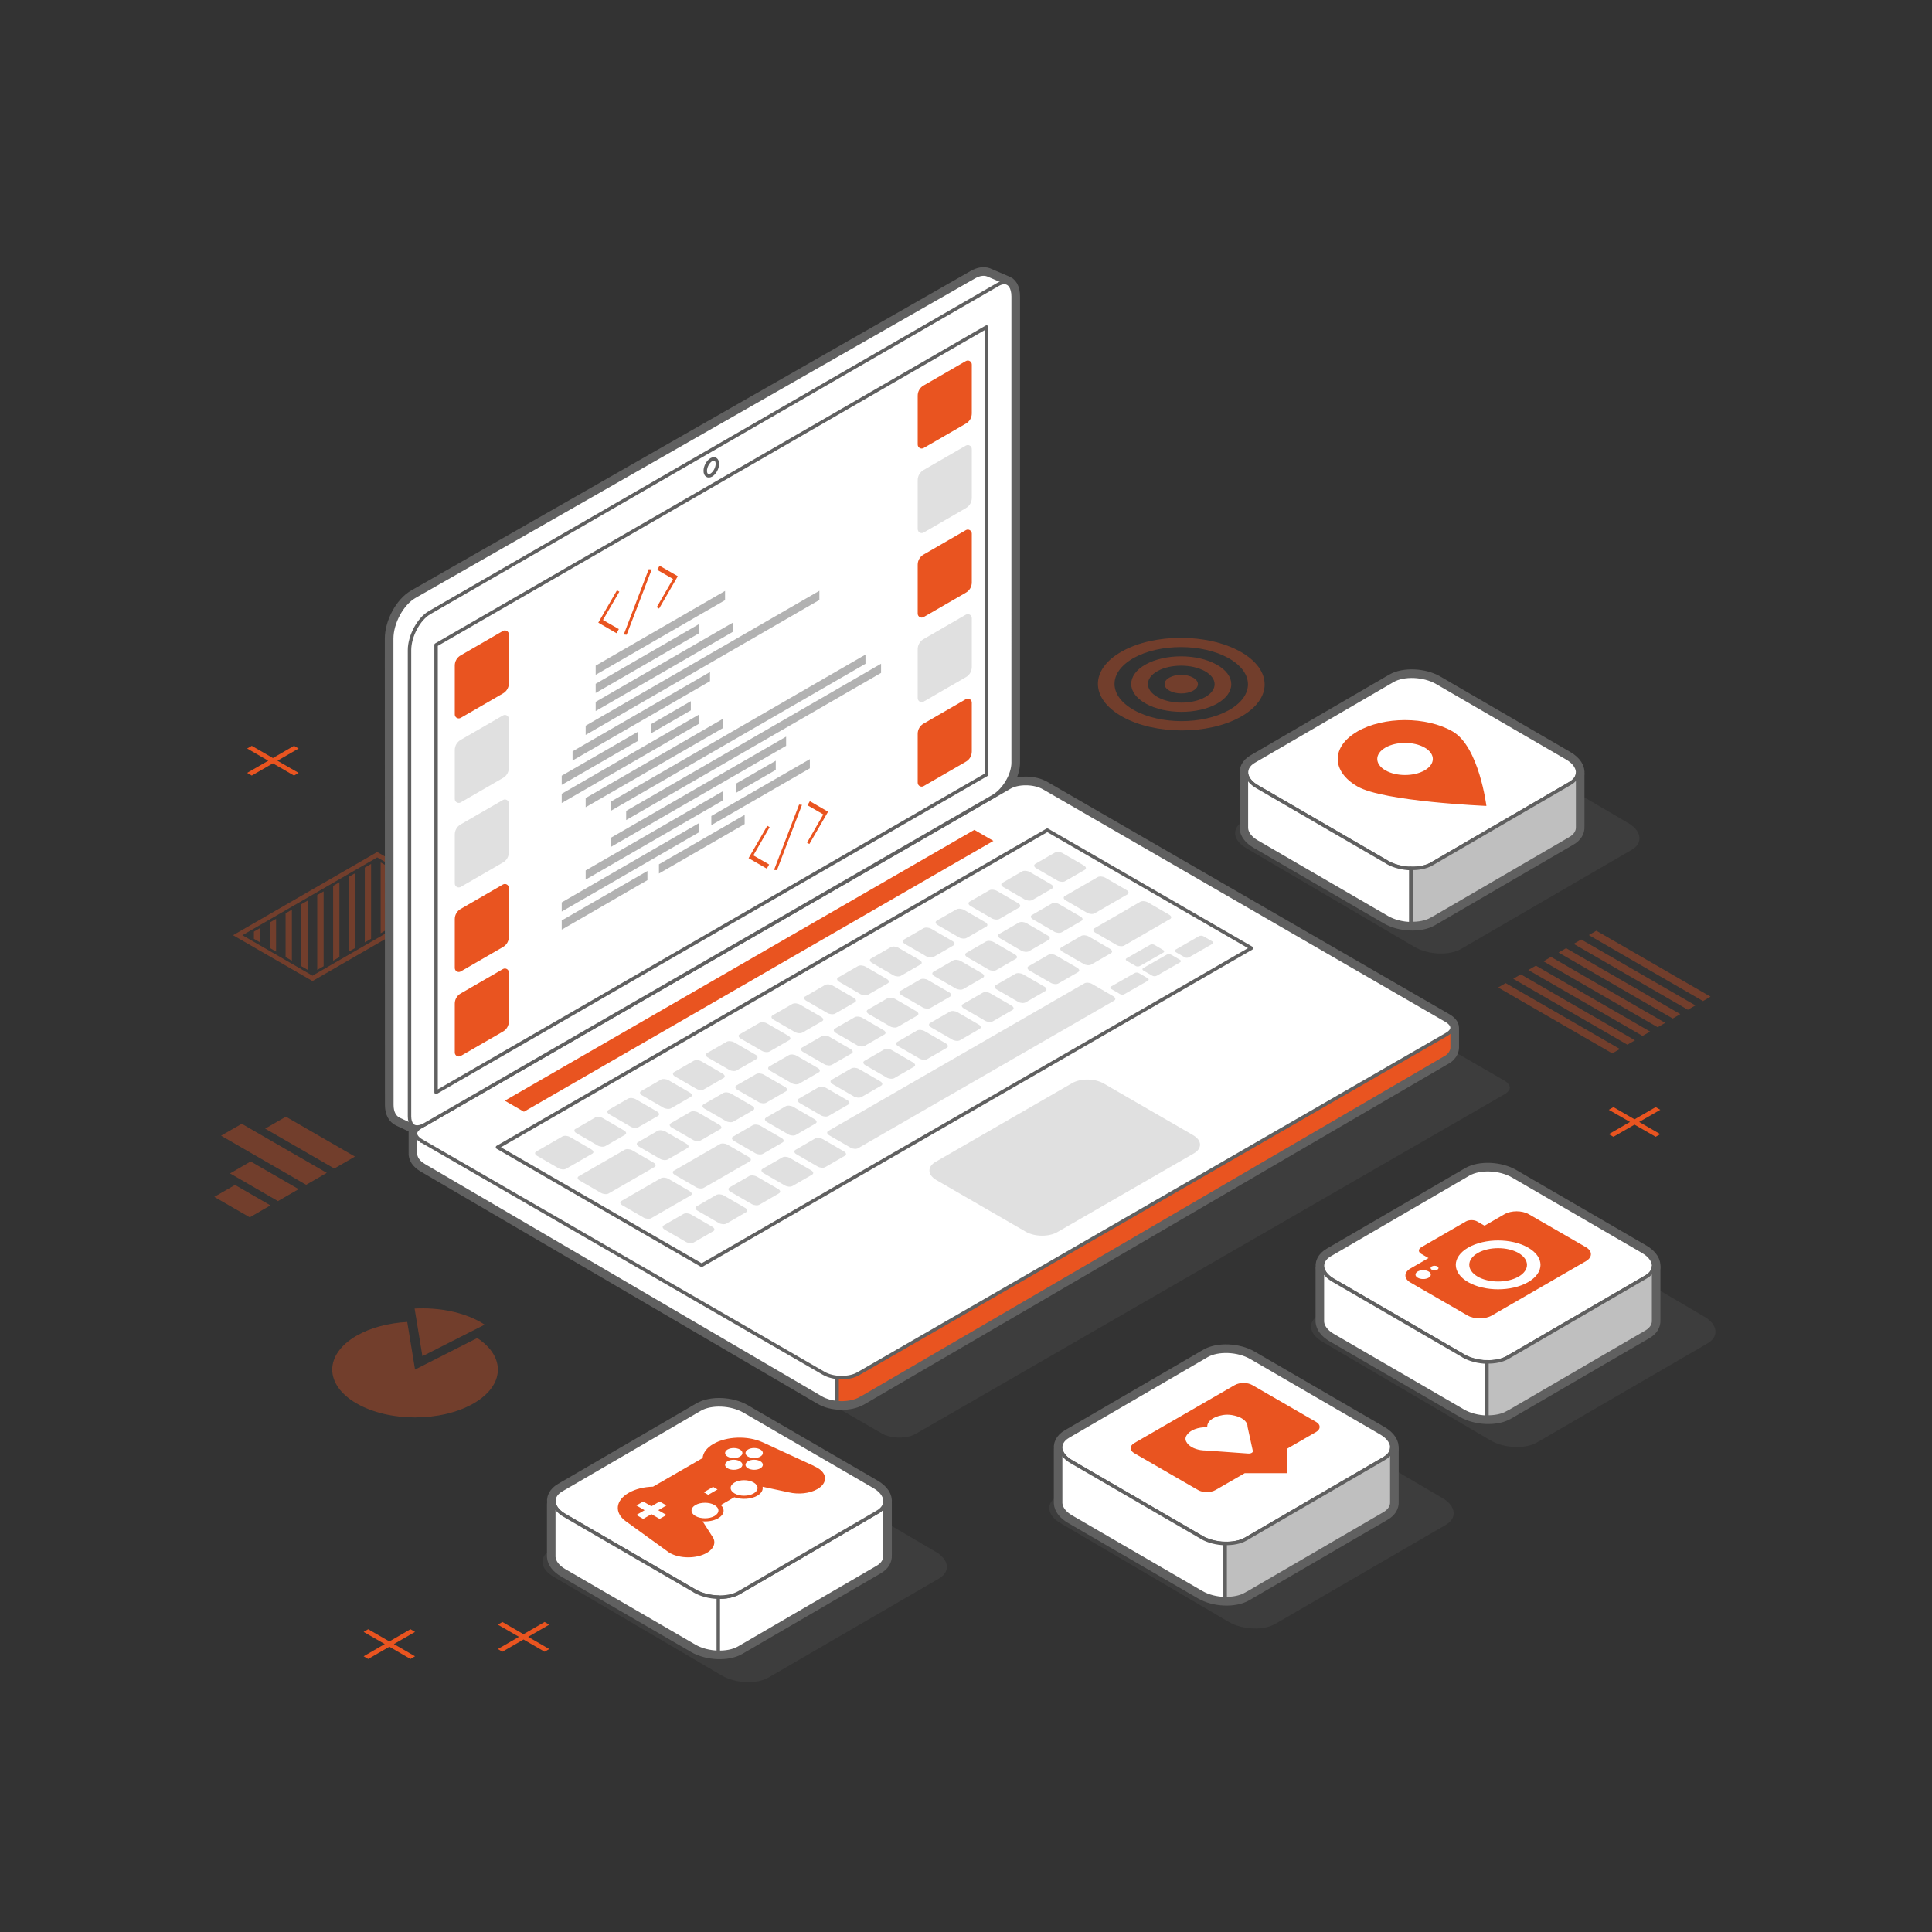 <?xml version="1.0" encoding="UTF-8"?><svg xmlns="http://www.w3.org/2000/svg" viewBox="0 0 280 280"><rect x="0" y="0" width="280" height="280" fill="#333333" stroke="none"/><g style="isolation:isolate;"><g id="a"><polygon points="236.89 162.22 233.83 160.45 233.16 160.84 236.23 162.6 233.16 164.37 233.83 164.75 236.89 162.99 239.95 164.75 240.62 164.37 237.56 162.6 240.62 160.84 239.95 160.45 236.89 162.22" style="fill:#e95420; fill-rule:evenodd; stroke-width:0px;"/><polygon points="39.55 109.86 36.49 108.09 35.82 108.48 38.88 110.25 35.82 112.01 36.49 112.4 39.55 110.63 42.61 112.4 43.28 112.01 40.21 110.25 43.28 108.48 42.61 108.09 39.55 109.86" style="fill:#e95420; fill-rule:evenodd; stroke-width:0px;"/><polygon points="56.43 237.89 53.36 236.12 52.7 236.51 55.76 238.27 52.7 240.04 53.36 240.43 56.43 238.66 59.49 240.43 60.15 240.04 57.09 238.27 60.15 236.51 59.49 236.12 56.43 237.89" style="fill:#e95420; fill-rule:evenodd; stroke-width:0px;"/><polygon points="75.87 236.84 72.81 235.07 72.15 235.46 75.21 237.22 72.15 238.99 72.81 239.38 75.87 237.61 78.93 239.38 79.6 238.99 76.54 237.22 79.6 235.46 78.93 235.07 75.87 236.84" style="fill:#e95420; fill-rule:evenodd; stroke-width:0px;"/><g style="opacity:.35;"><polygon points="31.06 173.46 36.2 176.42 39.19 174.69 34.06 171.73 31.06 173.46" style="fill:#e95420; stroke-width:0px;"/><polygon points="33.34 170.06 35.15 171.1 35.15 171.1 40.28 174.07 43.28 172.34 36.33 168.33 33.34 170.06" style="fill:#e95420; stroke-width:0px;"/><polygon points="42.22 167.02 35.04 162.87 32.04 164.59 44.37 171.71 47.36 169.98 42.22 167.02 42.22 167.02" style="fill:#e95420; stroke-width:0px;"/><polygon points="41.43 161.84 38.43 163.57 48.45 169.35 51.44 167.62 41.43 161.84" style="fill:#e95420; stroke-width:0px;"/></g><g style="opacity:.35;"><polygon points="231.35 134.89 247.9 144.44 246.81 145.08 230.26 135.52 231.35 134.89" style="fill:#e95420; mix-blend-mode:multiply; stroke-width:0px;"/><polygon points="229.16 136.16 245.71 145.71 244.62 146.34 228.07 136.79 229.16 136.16" style="fill:#e95420; mix-blend-mode:multiply; stroke-width:0px;"/><polygon points="226.97 137.42 243.52 146.97 242.43 147.61 225.88 138.05 226.97 137.42" style="fill:#e95420; mix-blend-mode:multiply; stroke-width:0px;"/><polygon points="224.78 138.68 241.33 148.24 240.24 148.87 223.69 139.32 224.78 138.68" style="fill:#e95420; mix-blend-mode:multiply; stroke-width:0px;"/><polygon points="222.59 139.95 239.14 149.5 238.05 150.13 221.5 140.58 222.59 139.95" style="fill:#e95420; mix-blend-mode:multiply; stroke-width:0px;"/><polygon points="220.4 141.21 236.95 150.77 235.85 151.4 219.31 141.85 220.4 141.21" style="fill:#e95420; mix-blend-mode:multiply; stroke-width:0px;"/><polygon points="218.21 142.48 234.76 152.03 233.66 152.66 217.12 143.11 218.21 142.48" style="fill:#e95420; mix-blend-mode:multiply; stroke-width:0px;"/></g><g style="opacity:.35;"><polygon points="62.97 129.49 62.97 130.75 62.05 131.28 62.05 128.96 62.97 129.49" style="fill:#e95420; stroke-width:0px;"/><polygon points="60.67 128.16 60.67 132.07 59.76 132.6 59.76 127.63 60.67 128.16" style="fill:#e95420; stroke-width:0px;"/><polygon points="58.38 126.84 58.38 133.4 57.46 133.93 57.46 126.31 58.38 126.84" style="fill:#e95420; stroke-width:0px;"/><polygon points="56.08 125.51 56.08 134.72 55.17 135.25 55.17 124.99 56.08 125.51" style="fill:#e95420; stroke-width:0px;"/><polygon points="53.78 125.21 53.78 136.05 52.87 136.58 52.87 125.74 53.78 125.21" style="fill:#e95420; stroke-width:0px;"/><polygon points="51.49 126.54 51.49 137.38 50.57 137.9 50.57 127.07 51.49 126.54" style="fill:#e95420; stroke-width:0px;"/><polygon points="49.19 127.86 49.19 138.7 48.28 139.23 48.28 128.39 49.19 127.86" style="fill:#e95420; stroke-width:0px;"/><polygon points="46.9 129.19 46.9 140.03 45.98 140.56 45.98 129.72 46.9 129.19" style="fill:#e95420; stroke-width:0px;"/><polygon points="44.6 130.52 44.6 140.56 43.68 140.03 43.68 131.04 44.6 130.52" style="fill:#e95420; stroke-width:0px;"/><polygon points="42.3 131.84 42.3 139.23 41.39 138.71 41.39 132.37 42.3 131.84" style="fill:#e95420; stroke-width:0px;"/><polygon points="40.01 137.91 39.09 137.38 39.09 133.7 40.01 133.17 40.01 137.91" style="fill:#e95420; stroke-width:0px;"/><polygon points="36.8 136.06 36.8 135.02 37.71 134.49 37.71 136.59 36.8 136.06" style="fill:#e95420; stroke-width:0px;"/><path d="M33.78,135.54l11.51,6.64,20.89-12.06-11.51-6.64-20.89,12.06ZM35.13,135.54l19.54-11.28,10.16,5.86-19.54,11.28-10.16-5.86Z" style="fill:#e95420; stroke-width:0px;"/></g><path d="M179.72,94.42c-4.73-2.63-12.39-2.64-17.09-.03-4.7,2.61-4.68,6.86.05,9.49,4.73,2.63,12.39,2.64,17.09.03,4.7-2.61,4.68-6.86-.05-9.49ZM164.38,102.93c-3.79-2.1-3.81-5.5-.04-7.59,3.76-2.09,9.89-2.08,13.67.02,3.79,2.1,3.81,5.5.04,7.59-3.76,2.09-9.89,2.08-13.67-.02ZM176.31,96.31c-2.84-1.58-7.43-1.58-10.26-.02-2.82,1.57-2.81,4.12.03,5.69,2.84,1.58,7.43,1.58,10.26.02,2.82-1.57,2.81-4.12-.03-5.69ZM167.79,101.04c-1.89-1.05-1.9-2.75-.02-3.79,1.88-1.04,4.94-1.04,6.84.01,1.89,1.05,1.9,2.75.02,3.79-1.88,1.04-4.94,1.04-6.84-.01ZM172.9,98.2c-.95-.53-2.48-.53-3.42,0-.94.52-.94,1.37.01,1.9.95.53,2.48.53,3.42,0,.94-.52.94-1.37-.01-1.9Z" style="fill:#e95420; opacity:.35; stroke-width:0px;"/><g style="opacity:.35;"><path d="M69.17,193.92l-9.02,4.57-1.13-6.9c-2.68.15-5.3.81-7.35,2-4.69,2.71-4.69,7.09,0,9.8,4.69,2.71,12.28,2.71,16.97,0,4.5-2.6,4.68-6.74.53-9.47Z" style="fill:#e95420; stroke-width:0px;"/><path d="M70.24,191.98c-.17-.11-.35-.22-.53-.33-2.63-1.52-6.18-2.19-9.62-2l1.13,6.9,9.02-4.57Z" style="fill:#e95420; stroke-width:0px;"/></g><path d="M235.96,119.28l-24.36-14.3c-1.99-1.15-5.03-1.28-6.75-.28l-24.69,14.34c-.98.56-1.33,1.37-1.09,2.17.18.62.71,1.23,1.58,1.73l24.36,14.3c1.99,1.15,5.03,1.28,6.75.28l24.69-14.34c.68-.39,1.05-.9,1.14-1.45.13-.84-.42-1.76-1.62-2.45Z" style="fill:#666; opacity:.2; stroke-width:0px;"/><path d="M228.62,112.18c-.08.52-.44,1-1.08,1.37l-20.07,11.68c-1.64.95-4.52.83-6.41-.27l-18.84-10.94c-.82-.47-1.32-1.06-1.5-1.64h-.07v7.65h0c.05.7.57,1.42,1.56,1.99l18.84,10.94c1.89,1.09,4.78,1.21,6.41.27l20.07-11.68c.79-.45,1.14-1.08,1.1-1.72h0v-7.65h-.02Z" style="fill:#fff; stroke:#606060; stroke-linecap:round; stroke-linejoin:round; stroke-width:2px;"/><path d="M227.08,109.85l-18.84-10.94c-1.89-1.09-4.78-1.21-6.41-.27l-20.07,11.68c-.93.53-1.26,1.3-1.04,2.06.17.58.68,1.17,1.5,1.64l18.84,10.94c1.89,1.09,4.78,1.21,6.41.27l20.07-11.68c.65-.37,1-.86,1.08-1.37.13-.8-.4-1.67-1.54-2.33Z" style="fill:#fff; stroke:#606060; stroke-linecap:round; stroke-linejoin:round; stroke-width:2px;"/><path d="M228.62,112.18c-.08.52-.44,1-1.08,1.37l-20.07,11.68c-1.64.95-4.52.83-6.41-.27l-18.84-10.94c-.82-.47-1.32-1.06-1.5-1.64h-.07v7.65h0c.05.7.57,1.42,1.56,1.99l18.84,10.94c1.89,1.09,4.78,1.21,6.41.27l20.07-11.68c.79-.45,1.14-1.08,1.1-1.72h0v-7.65h-.02Z" style="fill:#fff; stroke:#606060; stroke-linecap:round; stroke-linejoin:round; stroke-width:.5px;"/><path d="M227.08,109.85l-18.84-10.94c-1.89-1.09-4.78-1.21-6.41-.27l-20.07,11.68c-.93.53-1.26,1.3-1.04,2.06.17.58.68,1.17,1.5,1.64l18.84,10.94c1.89,1.09,4.78,1.21,6.41.27l20.07-11.68c.65-.37,1-.86,1.08-1.37.13-.8-.4-1.67-1.54-2.33Z" style="fill:#fff; stroke:#606060; stroke-linecap:round; stroke-linejoin:round; stroke-width:.5px;"/><path d="M201.05,124.97l-18.84-10.94c-.82-.47-1.32-1.06-1.5-1.64h-.07v7.65h0c.05.7.57,1.42,1.56,1.99l18.84,10.94c.98.57,2.23.87,3.44.9v-7.99c-1.21-.03-2.46-.33-3.44-.9Z" style="fill:#fff; stroke:#606060; stroke-linecap:round; stroke-linejoin:round; stroke-width:.5px;"/><path d="M207.47,133.22l20.07-11.68c.79-.45,1.14-1.08,1.1-1.72h0v-7.65h-.02c-.08.52-.44,1-1.08,1.37l-20.07,11.68c-.79.45-1.86.66-2.98.63v7.99c1.11.03,2.19-.18,2.98-.63Z" style="fill:#bfbfbf; stroke:#606060; stroke-miterlimit:10; stroke-width:.5px;"/><path d="M135.58,224.88l-24.36-14.3c-1.99-1.15-5.03-1.28-6.75-.28l-24.69,14.34c-.98.56-1.33,1.37-1.09,2.17.18.62.71,1.23,1.58,1.73l24.36,14.3c1.99,1.15,5.03,1.28,6.75.28l24.69-14.34c.68-.39,1.05-.9,1.14-1.45.13-.84-.42-1.76-1.62-2.45Z" style="fill:#666; opacity:.2; stroke-width:0px;"/><path d="M128.24,217.78c-.08.52-.44,1-1.08,1.37l-20.07,11.68c-1.64.95-4.52.83-6.41-.27l-18.84-10.94c-.82-.47-1.32-1.06-1.5-1.64h-.07v7.65h0c.05.7.57,1.42,1.56,1.99l18.84,10.94c1.89,1.09,4.78,1.21,6.41.27l20.07-11.68c.79-.45,1.14-1.08,1.1-1.72h0v-7.65h-.02Z" style="fill:#fff; stroke:#606060; stroke-linecap:round; stroke-linejoin:round; stroke-width:2px;"/><path d="M126.7,215.45l-18.84-10.94c-1.89-1.09-4.78-1.21-6.41-.27l-20.07,11.68c-.93.53-1.26,1.3-1.04,2.06.17.58.68,1.17,1.5,1.64l18.84,10.94c1.89,1.09,4.78,1.21,6.41.27l20.07-11.68c.65-.37,1-.86,1.08-1.37.13-.8-.4-1.67-1.54-2.33Z" style="fill:#fff; stroke:#606060; stroke-linecap:round; stroke-linejoin:round; stroke-width:2px;"/><path d="M128.24,217.78c-.08.52-.44,1-1.08,1.37l-20.07,11.68c-1.64.95-4.52.83-6.41-.27l-18.84-10.94c-.82-.47-1.32-1.06-1.5-1.64h-.07v7.65h0c.05.7.57,1.42,1.56,1.99l18.84,10.94c1.89,1.09,4.78,1.21,6.41.27l20.07-11.68c.79-.45,1.14-1.08,1.1-1.72h0v-7.65h-.02Z" style="fill:#fff; stroke:#606060; stroke-linecap:round; stroke-linejoin:round; stroke-width:.5px;"/><path d="M126.7,215.45l-18.84-10.94c-1.89-1.09-4.78-1.21-6.41-.27l-20.07,11.68c-.93.53-1.26,1.3-1.04,2.06.17.58.68,1.17,1.5,1.64l18.84,10.94c1.89,1.09,4.78,1.21,6.41.27l20.07-11.68c.65-.37,1-.86,1.08-1.37.13-.8-.4-1.67-1.54-2.33Z" style="fill:#fff; stroke:#606060; stroke-linecap:round; stroke-linejoin:round; stroke-width:.5px;"/><path d="M100.67,230.57l-18.84-10.94c-.82-.47-1.32-1.06-1.5-1.64h-.07v7.65h0c.05.7.57,1.42,1.56,1.99l18.84,10.94c.98.57,2.23.87,3.44.9v-7.99c-1.21-.03-2.46-.33-3.44-.9Z" style="fill:#fff; stroke:#606060; stroke-linecap:round; stroke-linejoin:round; stroke-width:.5px;"/><path d="M90.19,89.04l20.07-11.68c.79-.45,1.14-1.08,1.1-1.72h0v-7.65h-.02c-.08.52-.44,1-1.08,1.37l-20.07,11.68c-.79.45-1.86.66-2.98.63v7.99c1.11.03,2.19-.18,2.98-.63Z" style="fill:#bfbfbf; stroke:#606060; stroke-miterlimit:10; stroke-width:.5px;"/><path d="M246.97,190.8l-24.36-14.3c-1.99-1.15-5.03-1.28-6.75-.28l-24.69,14.34c-.98.56-1.33,1.37-1.09,2.17.18.62.71,1.23,1.58,1.73l24.36,14.3c1.99,1.15,5.03,1.28,6.75.28l24.69-14.34c.68-.39,1.05-.9,1.14-1.45.13-.84-.42-1.76-1.62-2.45Z" style="fill:#666; opacity:.2; stroke-width:0px;"/><path d="M239.63,183.7c-.08.52-.44,1-1.08,1.37l-20.07,11.68c-1.64.95-4.52.83-6.41-.27l-18.84-10.94c-.82-.47-1.32-1.06-1.5-1.64h-.07v7.65h0c.05.7.57,1.42,1.56,1.99l18.84,10.94c1.89,1.09,4.78,1.21,6.41.27l20.07-11.68c.79-.45,1.14-1.08,1.1-1.72h0v-7.65h-.02Z" style="fill:#fff; stroke:#606060; stroke-linecap:round; stroke-linejoin:round; stroke-width:2px;"/><path d="M238.09,181.37l-18.84-10.94c-1.89-1.09-4.78-1.21-6.41-.27l-20.07,11.68c-.93.53-1.26,1.3-1.04,2.06.17.58.68,1.17,1.5,1.64l18.84,10.94c1.89,1.09,4.78,1.21,6.41.27l20.07-11.68c.65-.37,1-.86,1.08-1.37.13-.8-.4-1.67-1.54-2.33Z" style="fill:#fff; stroke:#606060; stroke-linecap:round; stroke-linejoin:round; stroke-width:2px;"/><path d="M239.63,183.7c-.08.52-.44,1-1.08,1.37l-20.07,11.68c-1.64.95-4.52.83-6.41-.27l-18.84-10.94c-.82-.47-1.32-1.06-1.5-1.64h-.07v7.65h0c.05.7.57,1.42,1.56,1.99l18.84,10.94c1.89,1.09,4.78,1.21,6.41.27l20.07-11.68c.79-.45,1.14-1.08,1.1-1.72h0v-7.65h-.02Z" style="fill:#fff; stroke:#606060; stroke-linecap:round; stroke-linejoin:round; stroke-width:.5px;"/><path d="M238.09,181.37l-18.84-10.94c-1.89-1.09-4.78-1.21-6.41-.27l-20.07,11.68c-.93.53-1.26,1.3-1.04,2.06.17.58.68,1.17,1.5,1.64l18.84,10.94c1.89,1.09,4.78,1.21,6.41.27l20.07-11.68c.65-.37,1-.86,1.08-1.37.13-.8-.4-1.67-1.54-2.33Z" style="fill:#fff; stroke:#606060; stroke-linecap:round; stroke-linejoin:round; stroke-width:.5px;"/><path d="M212.06,196.49l-18.84-10.94c-.82-.47-1.32-1.06-1.5-1.64h-.07v7.65h0c.05.7.57,1.42,1.56,1.99l18.84,10.94c.98.57,2.23.87,3.44.9v-7.99c-1.21-.03-2.46-.33-3.44-.9Z" style="fill:#fff; stroke:#606060; stroke-linecap:round; stroke-linejoin:round; stroke-width:.5px;"/><path d="M218.48,204.74l20.07-11.68c.79-.45,1.14-1.08,1.1-1.72h0v-7.65h-.02c-.08.52-.44,1-1.08,1.37l-20.07,11.68c-.79.45-1.86.66-2.98.63v7.99c1.11.03,2.19-.18,2.98-.63Z" style="fill:#bfbfbf; stroke:#606060; stroke-miterlimit:10; stroke-width:.5px;"/><path d="M209.03,217.1l-24.36-14.3c-1.99-1.15-5.03-1.28-6.75-.28l-24.69,14.34c-.98.56-1.33,1.37-1.09,2.17.18.62.71,1.23,1.58,1.73l24.36,14.3c1.99,1.15,5.03,1.28,6.75.28l24.69-14.34c.68-.39,1.05-.9,1.14-1.45.13-.84-.42-1.76-1.62-2.45Z" style="fill:#666; opacity:.2; stroke-width:0px;"/><path d="M201.7,210.01c-.08.52-.44,1-1.08,1.37l-20.07,11.68c-1.64.95-4.52.83-6.41-.27l-18.84-10.94c-.82-.47-1.32-1.06-1.5-1.64h-.07v7.65h0c.05.7.57,1.42,1.56,1.99l18.84,10.94c1.89,1.09,4.78,1.21,6.41.27l20.07-11.68c.79-.45,1.14-1.08,1.1-1.72h0v-7.65h-.02Z" style="fill:#fff; stroke:#606060; stroke-linecap:round; stroke-linejoin:round; stroke-width:2px;"/><path d="M200.15,207.68l-18.84-10.94c-1.89-1.09-4.78-1.21-6.41-.27l-20.07,11.68c-.93.53-1.26,1.3-1.04,2.06.17.58.68,1.17,1.5,1.64l18.84,10.94c1.89,1.09,4.78,1.21,6.41.27l20.07-11.68c.65-.37,1-.86,1.08-1.37.13-.8-.4-1.67-1.54-2.33Z" style="fill:#fff; stroke:#606060; stroke-linecap:round; stroke-linejoin:round; stroke-width:2px;"/><path d="M201.7,210.01c-.08.52-.44,1-1.08,1.37l-20.07,11.68c-1.64.95-4.52.83-6.41-.27l-18.84-10.94c-.82-.47-1.32-1.06-1.5-1.64h-.07v7.65h0c.05.7.57,1.42,1.56,1.99l18.84,10.94c1.89,1.09,4.78,1.21,6.41.27l20.07-11.68c.79-.45,1.14-1.08,1.1-1.72h0v-7.65h-.02Z" style="fill:#fff; stroke:#606060; stroke-linecap:round; stroke-linejoin:round; stroke-width:.5px;"/><path d="M200.15,207.68l-18.84-10.94c-1.89-1.09-4.78-1.21-6.41-.27l-20.07,11.68c-.93.53-1.26,1.3-1.04,2.06.17.58.68,1.17,1.5,1.64l18.84,10.94c1.89,1.09,4.78,1.21,6.41.27l20.07-11.68c.65-.37,1-.86,1.08-1.37.13-.8-.4-1.67-1.54-2.33Z" style="fill:#fff; stroke:#606060; stroke-linecap:round; stroke-linejoin:round; stroke-width:.5px;"/><path d="M174.13,222.79l-18.84-10.94c-.82-.47-1.32-1.06-1.5-1.64h-.07v7.65h0c.05.7.57,1.42,1.56,1.99l18.84,10.94c.98.57,2.23.87,3.44.9v-7.99c-1.21-.03-2.46-.33-3.44-.9Z" style="fill:#fff; stroke:#606060; stroke-linecap:round; stroke-linejoin:round; stroke-width:.5px;"/><path d="M180.54,231.05l20.07-11.68c.79-.45,1.14-1.08,1.1-1.72h0v-7.65h-.02c-.08.52-.44,1-1.08,1.37l-20.07,11.68c-.79.45-1.86.66-2.98.63v7.99c1.11.03,2.19-.18,2.98-.63Z" style="fill:#bfbfbf; stroke:#606060; stroke-miterlimit:10; stroke-width:.5px;"/><path d="M130.37,208.34c.92,0,1.76-.19,2.37-.55l85.32-49.21c.48-.28.75-.62.75-.95,0-.37-.32-.76-.88-1.08l-58.28-33.68c-.69-.4-1.64-.62-2.62-.62-.92,0-1.76.19-2.37.55l-85.32,49.21c-.48.28-.75.62-.75.95,0,.36.32.76.88,1.08l58.28,33.68c.69.4,1.64.63,2.62.63Z" style="fill:#666; opacity:.2; stroke-width:0px;"/><path d="M210.45,148.95c0-.37-.32-.76-.88-1.09l-58.28-33.68c-.69-.4-1.64-.63-2.62-.63-.92,0-1.76.19-2.37.55l-78.67,45.37,76.32-44.06c1.56-.9,2.88-3.14,2.88-4.88V42.97c0-1.16-.43-1.91-1.12-2.01l.03-.02-2.62-1.12c-.54-.19-1.21-.1-1.93.31l-81.11,46.32c-1.82,1.05-3.31,3.8-3.31,6.12l.02,67.57c0,1.06.4,1.78,1.05,2.08l2.19,1.02h0c.15.07.33.1.53.08.29-.02.61-.13.95-.32l-.54.31c-.4.23-.64.5-.72.78l-.03-.05v.22s0,0,0,0,0,0,0,0v2.79c-.07.66.35,1.35,1.25,1.87l57.54,33.68c1.62.93,4.18.97,5.73.08l84.59-49.33c1.12-.56,1.12-1.48,1.12-1.48v-2.92ZM61.02,165.29s.05.04.08.05l-.03.02-.04-.07Z" style="fill:#fff; stroke:#606060; stroke-linecap:round; stroke-linejoin:round; stroke-width:2px;"/><path d="M61.06,165.36l-.84-1.32v3.01c-.06.66.35,1.35,1.25,1.87l57.54,33.68c.66.38,1.47.6,2.3.68v-72.68l-60.26,34.76Z" style="fill:#fff; stroke:#606060; stroke-linecap:round; stroke-linejoin:round; stroke-width:.5px;"/><path d="M124.74,202.68l84.59-49.33c1.12-.56,1.12-1.48,1.12-1.48v-2.92s-58.8-32.46-58.8-32.46c-1.62-.93-4.18-.97-5.72-.08l-24.61,14.19v72.68c1.22.12,2.5-.08,3.42-.61Z" style="fill:#e95420; stroke:#606060; stroke-miterlimit:10; stroke-width:.5px;"/><g id="b"><path d="M122,199.65c.92,0,1.76-.19,2.37-.55l85.32-49.21c.48-.28.75-.62.75-.95,0-.37-.32-.76-.88-1.08l-58.28-33.68c-.69-.4-1.64-.62-2.62-.62-.92,0-1.76.19-2.37.55l-85.32,49.21c-.48.28-.75.62-.75.95,0,.36.32.76.88,1.08l58.28,33.68c.69.4,1.64.63,2.62.63Z" style="fill:#fff; stroke:#606060; stroke-linecap:round; stroke-linejoin:round; stroke-width:.5px;"/><polygon points="75.93 161.12 143.97 121.87 141.21 120.27 73.16 159.52 75.93 161.12" style="fill:#e95420; stroke-width:0px;"/><polygon points="101.69 183.37 181.37 137.41 151.78 120.31 72.1 166.27 101.69 183.37" style="fill:#fff; stroke:#606060; stroke-linecap:round; stroke-linejoin:round; stroke-width:.5px;"/><path d="M120.04,163.91l37.12-21.4c.26-.15.76-.11,1.09.08l3.09,1.79c.34.2.4.48.14.63l-37.12,21.4c-.26.15-.75.11-1.09-.08l-3.09-1.79c-.34-.2-.4-.48-.14-.63Z" style="fill:#666; opacity:.2; stroke-width:0px;"/><path d="M105.72,172.09l2.86-1.65c.26-.15.75-.11,1.1.08l3.09,1.79c.34.2.4.48.14.63l-2.85,1.65c-.26.15-.76.11-1.1-.08l-3.09-1.79c-.34-.2-.4-.48-.14-.63Z" style="fill:#666; opacity:.2; stroke-width:0px;"/><path d="M100.96,174.83l2.85-1.65c.26-.15.75-.11,1.09.08l3.09,1.79c.34.2.4.48.14.63l-2.85,1.65c-.26.15-.76.11-1.1-.08l-3.09-1.79c-.34-.19-.4-.48-.14-.63Z" style="fill:#666; opacity:.2; stroke-width:0px;"/><path d="M96.2,177.58l2.86-1.65c.26-.15.75-.11,1.09.08l3.09,1.79c.34.2.4.48.14.63l-2.86,1.65c-.26.15-.75.11-1.09-.08l-3.09-1.79c-.34-.2-.4-.48-.14-.63Z" style="fill:#666; opacity:.2; stroke-width:0px;"/><path d="M158.6,134.54l2.86-1.65c.26-.15.69-.4.95-.55l2.85-1.65c.26-.15.75-.11,1.09.08l3.09,1.79c.34.2.4.48.14.63l-2.85,1.65c-.26.15-.69.4-.95.55l-2.86,1.65c-.26.15-.75.11-1.09-.08l-3.09-1.79c-.34-.2-.4-.48-.14-.63Z" style="fill:#666; opacity:.2; stroke-width:0px;"/><path d="M153.84,137.29l2.85-1.65c.26-.15.75-.11,1.09.08l3.09,1.79c.34.2.4.48.14.63l-2.86,1.65c-.26.15-.75.11-1.09-.08l-3.09-1.79c-.34-.2-.41-.48-.14-.63Z" style="fill:#666; opacity:.2; stroke-width:0px;"/><path d="M154.32,129.87l.95-.55c.26-.15.69-.4.95-.55l2.86-1.65c.26-.15.75-.11,1.09.08l3.09,1.79c.34.2.4.48.14.63l-2.86,1.65c-.26.15-.69.4-.95.55l-.95.55c-.26.15-.75.11-1.09-.08l-3.09-1.79c-.34-.2-.4-.48-.14-.63Z" style="fill:#666; opacity:.2; stroke-width:0px;"/><path d="M149.56,132.61l2.85-1.65c.26-.15.75-.11,1.09.08l3.09,1.79c.34.2.4.48.14.63l-2.85,1.65c-.26.15-.75.11-1.09-.08l-3.09-1.79c-.34-.2-.41-.48-.14-.63Z" style="fill:#666; opacity:.2; stroke-width:0px;"/><path d="M150.04,125.2l2.85-1.64c.26-.15.75-.11,1.1.08l3.09,1.79c.34.2.4.48.14.63l-2.86,1.65c-.26.15-.75.11-1.09-.08l-3.09-1.79c-.34-.2-.4-.48-.14-.63Z" style="fill:#666; opacity:.2; stroke-width:0px;"/><path d="M145.28,127.94l2.85-1.65c.26-.15.75-.11,1.1.08l3.09,1.79c.34.2.4.48.14.63l-2.85,1.65c-.26.15-.76.11-1.1-.08l-3.09-1.79c-.34-.2-.4-.48-.14-.63Z" style="fill:#666; opacity:.2; stroke-width:0px;"/><path d="M140.52,130.68l2.86-1.65c.26-.15.75-.11,1.09.08l3.09,1.79c.34.2.4.48.14.63l-2.86,1.65c-.26.15-.75.11-1.09-.08l-3.09-1.79c-.34-.2-.4-.48-.14-.63Z" style="fill:#666; opacity:.2; stroke-width:0px;"/><path d="M149.08,140.03l2.85-1.65c.26-.15.75-.11,1.09.08l3.09,1.79c.34.2.4.48.14.63l-2.86,1.65c-.26.15-.75.11-1.09-.08l-3.09-1.79c-.34-.2-.4-.48-.14-.63Z" style="fill:#666; opacity:.2; stroke-width:0px;"/><path d="M144.32,142.77l2.85-1.65c.26-.15.76-.11,1.1.08l3.09,1.79c.34.2.4.48.14.63l-2.86,1.65c-.26.15-.75.11-1.09-.08l-3.09-1.79c-.34-.2-.4-.48-.14-.63Z" style="fill:#666; opacity:.2; stroke-width:0px;"/><path d="M139.56,145.52l2.86-1.65c.26-.15.75-.11,1.09.08l3.09,1.79c.34.2.4.48.14.63l-2.86,1.65c-.26.15-.76.11-1.1-.08l-3.09-1.79c-.34-.2-.4-.48-.14-.63Z" style="fill:#666; opacity:.2; stroke-width:0px;"/><path d="M144.8,135.36l2.86-1.65c.26-.15.76-.11,1.09.08l3.09,1.79c.34.2.4.48.14.63l-2.86,1.65c-.26.15-.76.11-1.1-.08l-3.09-1.79c-.34-.2-.4-.48-.14-.63Z" style="fill:#666; opacity:.2; stroke-width:0px;"/><path d="M140.04,138.1l2.86-1.65c.26-.15.76-.11,1.1.08l3.09,1.79c.34.2.41.48.14.63l-2.86,1.65c-.26.15-.75.11-1.09-.08l-3.09-1.79c-.34-.2-.41-.48-.14-.63Z" style="fill:#666; opacity:.2; stroke-width:0px;"/><path d="M135.28,140.84l2.86-1.65c.26-.15.75-.11,1.09.08l3.09,1.79c.34.2.4.48.14.63l-2.86,1.65c-.26.15-.75.11-1.09-.08l-3.09-1.79c-.34-.2-.4-.48-.14-.63Z" style="fill:#666; opacity:.2; stroke-width:0px;"/><path d="M135.76,133.43l2.86-1.64c.26-.15.75-.11,1.09.08l3.09,1.79c.34.2.4.48.14.63l-2.86,1.65c-.26.15-.76.11-1.09-.08l-3.09-1.79c-.34-.2-.4-.48-.14-.63Z" style="fill:#666; opacity:.2; stroke-width:0px;"/><path d="M131,136.17l2.86-1.65c.26-.15.75-.11,1.09.08l3.09,1.79c.34.2.4.48.14.63l-2.85,1.65c-.26.15-.76.11-1.1-.08l-3.09-1.79c-.34-.2-.41-.48-.14-.63Z" style="fill:#666; opacity:.2; stroke-width:0px;"/><path d="M126.24,138.92l2.86-1.65c.26-.15.75-.11,1.09.08l3.09,1.79c.34.2.4.48.14.63l-2.86,1.65c-.26.15-.75.11-1.09-.08l-3.09-1.79c-.34-.2-.41-.48-.15-.63Z" style="fill:#666; opacity:.2; stroke-width:0px;"/><path d="M134.8,148.26l2.86-1.65c.26-.15.75-.11,1.09.08l3.09,1.79c.34.2.4.48.14.63l-2.86,1.65c-.26.15-.75.11-1.09-.08l-3.09-1.79c-.34-.2-.4-.48-.14-.63Z" style="fill:#666; opacity:.2; stroke-width:0px;"/><path d="M130.04,151l2.86-1.65c.26-.15.75-.11,1.09.08l3.09,1.79c.34.2.4.48.14.63l-2.86,1.65c-.26.15-.75.11-1.09-.08l-3.09-1.79c-.34-.2-.4-.48-.14-.63Z" style="fill:#666; opacity:.2; stroke-width:0px;"/><path d="M125.28,153.75l2.85-1.65c.26-.15.76-.11,1.1.08l3.09,1.79c.34.2.4.48.14.63l-2.86,1.65c-.26.15-.75.11-1.09-.08l-3.09-1.79c-.34-.2-.4-.48-.14-.63Z" style="fill:#666; opacity:.2; stroke-width:0px;"/><path d="M130.52,143.59l2.85-1.65c.26-.15.76-.11,1.09.08l3.09,1.79c.34.2.4.48.14.63l-2.86,1.65c-.26.15-.75.11-1.09-.08l-3.09-1.79c-.34-.2-.4-.48-.14-.63Z" style="fill:#666; opacity:.2; stroke-width:0px;"/><path d="M125.76,146.33l2.85-1.65c.26-.15.76-.11,1.1.08l3.09,1.79c.34.2.4.48.14.63l-2.85,1.65c-.26.15-.75.11-1.09-.08l-3.09-1.79c-.34-.2-.4-.48-.14-.63Z" style="fill:#666; opacity:.2; stroke-width:0px;"/><path d="M121,149.07l2.86-1.65c.26-.15.75-.11,1.09.08l3.09,1.79c.34.2.4.48.14.63l-2.86,1.65c-.26.15-.75.11-1.09-.08l-3.09-1.79c-.34-.2-.4-.48-.14-.63Z" style="fill:#666; opacity:.2; stroke-width:0px;"/><path d="M121.48,141.66l2.86-1.65c.26-.15.75-.11,1.09.08l3.09,1.79c.34.2.4.48.14.63l-2.86,1.65c-.26.15-.75.11-1.09-.08l-3.09-1.79c-.34-.2-.41-.48-.14-.63Z" style="fill:#666; opacity:.2; stroke-width:0px;"/><path d="M116.72,144.4l2.85-1.65c.26-.15.76-.11,1.09.08l3.09,1.79c.34.2.41.48.14.63l-2.86,1.65c-.26.15-.75.11-1.1-.08l-3.09-1.79c-.34-.2-.4-.48-.14-.63Z" style="fill:#666; opacity:.2; stroke-width:0px;"/><path d="M111.97,147.15l2.86-1.65c.26-.15.75-.11,1.09.08l3.09,1.79c.34.2.4.48.14.63l-2.86,1.65c-.26.15-.76.11-1.09-.08l-3.09-1.79c-.34-.2-.4-.48-.14-.63Z" style="fill:#666; opacity:.2; stroke-width:0px;"/><path d="M120.52,156.49l2.86-1.65c.26-.15.75-.11,1.1.08l3.09,1.79c.34.2.4.48.14.63l-2.86,1.65c-.26.15-.75.11-1.09-.08l-3.09-1.79c-.34-.2-.41-.48-.14-.63Z" style="fill:#666; opacity:.2; stroke-width:0px;"/><path d="M115.76,159.23l2.86-1.65c.26-.15.75-.11,1.09.08l3.09,1.79c.34.2.41.48.14.63l-2.86,1.65c-.26.15-.75.11-1.09-.08l-3.09-1.79c-.34-.2-.4-.48-.14-.63Z" style="fill:#666; opacity:.2; stroke-width:0px;"/><path d="M111,161.98l2.86-1.65c.26-.15.76-.11,1.1.08l3.09,1.79c.34.2.4.48.14.63l-2.85,1.65c-.26.15-.76.11-1.09-.08l-3.09-1.79c-.34-.2-.4-.48-.14-.63Z" style="fill:#666; opacity:.2; stroke-width:0px;"/><path d="M116.24,151.82l2.86-1.65c.26-.15.75-.11,1.09.08l3.09,1.79c.34.2.4.48.14.63l-2.86,1.65c-.26.15-.75.11-1.09-.08l-3.09-1.79c-.34-.2-.4-.48-.14-.63Z" style="fill:#666; opacity:.2; stroke-width:0px;"/><path d="M111.48,154.56l2.86-1.65c.26-.15.75-.11,1.09.08l3.09,1.79c.34.2.4.48.14.63l-2.85,1.65c-.26.15-.76.11-1.09-.08l-3.09-1.79c-.34-.2-.41-.48-.14-.63Z" style="fill:#666; opacity:.2; stroke-width:0px;"/><path d="M106.73,157.31l2.86-1.65c.26-.15.76-.11,1.09.08l3.09,1.79c.34.2.4.48.14.63l-2.86,1.65c-.26.15-.75.11-1.09-.08l-3.09-1.79c-.34-.2-.4-.48-.14-.63Z" style="fill:#666; opacity:.2; stroke-width:0px;"/><path d="M107.21,149.89l2.86-1.65c.26-.15.75-.11,1.09.08l3.09,1.79c.34.2.4.48.14.63l-2.86,1.65c-.26.15-.75.11-1.09-.08l-3.09-1.79c-.34-.2-.41-.48-.14-.63Z" style="fill:#666; opacity:.2; stroke-width:0px;"/><path d="M102.45,152.63l2.86-1.65c.26-.15.75-.11,1.09.08l3.09,1.79c.34.2.4.48.14.63l-2.86,1.65c-.26.15-.75.11-1.09-.08l-3.09-1.79c-.34-.2-.4-.48-.14-.63Z" style="fill:#666; opacity:.2; stroke-width:0px;"/><path d="M97.69,155.38l2.86-1.65c.26-.15.75-.11,1.09.08l3.09,1.79c.34.2.4.48.14.63l-2.86,1.65c-.26.15-.75.11-1.09-.08l-3.09-1.79c-.34-.2-.4-.48-.14-.63Z" style="fill:#666; opacity:.2; stroke-width:0px;"/><path d="M106.25,164.72l2.85-1.65c.26-.15.75-.11,1.09.08l3.09,1.79c.34.2.4.48.14.63l-2.86,1.65c-.26.15-.75.11-1.09-.08l-3.09-1.79c-.34-.2-.4-.48-.14-.63Z" style="fill:#666; opacity:.2; stroke-width:0px;"/><path d="M97.68,169.66l2.85-1.65c.26-.15.69-.4.95-.55l2.86-1.65c.26-.15.75-.11,1.09.08l3.09,1.79c.34.2.4.48.14.63l-2.86,1.65c-.26.15-.69.4-.95.55l-2.86,1.64c-.26.15-.75.12-1.09-.08l-3.09-1.79c-.34-.2-.4-.48-.14-.63Z" style="fill:#666; opacity:.2; stroke-width:0px;"/><path d="M101.97,160.05l2.86-1.65c.26-.15.75-.11,1.09.08l3.09,1.79c.34.2.4.48.14.63l-2.86,1.65c-.26.15-.75.11-1.09-.08l-3.09-1.79c-.34-.2-.4-.48-.14-.63Z" style="fill:#666; opacity:.2; stroke-width:0px;"/><path d="M97.21,162.79l2.86-1.65c.26-.15.75-.11,1.09.08l3.09,1.79c.34.2.4.48.14.63l-2.85,1.65c-.26.15-.75.11-1.09-.08l-3.09-1.79c-.34-.2-.4-.48-.14-.63Z" style="fill:#666; opacity:.2; stroke-width:0px;"/><path d="M92.45,165.54l2.85-1.65c.26-.15.75-.11,1.1.08l3.09,1.79c.34.2.4.48.14.63l-2.86,1.65c-.26.15-.75.11-1.09-.08l-3.09-1.79c-.34-.2-.4-.48-.14-.63Z" style="fill:#666; opacity:.2; stroke-width:0px;"/><path d="M92.93,158.12l2.85-1.65c.26-.15.76-.11,1.1.08l3.09,1.79c.34.2.4.48.14.63l-2.86,1.65c-.26.15-.76.11-1.1-.08l-3.09-1.79c-.34-.2-.4-.48-.14-.63Z" style="fill:#666; opacity:.2; stroke-width:0px;"/><path d="M88.17,160.87l2.86-1.65c.26-.15.75-.11,1.1.08l3.09,1.79c.34.2.4.48.14.63l-2.86,1.65c-.26.15-.76.11-1.09-.08l-3.09-1.79c-.34-.2-.4-.48-.14-.63Z" style="fill:#666; opacity:.2; stroke-width:0px;"/><path d="M83.41,163.61l2.85-1.65c.26-.15.75-.11,1.09.08l3.09,1.79c.34.2.4.48.14.63l-2.85,1.64c-.26.15-.76.11-1.1-.08l-3.09-1.79c-.34-.2-.4-.48-.14-.63Z" style="fill:#666; opacity:.2; stroke-width:0px;"/><path d="M77.7,166.9l3.81-2.2c.26-.15.76-.11,1.09.08l3.09,1.79c.34.2.41.48.15.63l-3.81,2.19c-.26.15-.75.11-1.09-.08l-3.09-1.79c-.34-.2-.41-.48-.14-.63Z" style="fill:#666; opacity:.2; stroke-width:0px;"/><path d="M115.28,166.65l2.85-1.65c.26-.15.76-.11,1.09.08l3.09,1.79c.34.2.41.48.14.63l-2.85,1.65c-.26.15-.76.11-1.09-.08l-3.09-1.79c-.34-.2-.4-.48-.14-.63Z" style="fill:#666; opacity:.2; stroke-width:0px;"/><path d="M110.52,169.39l2.86-1.65c.26-.15.75-.11,1.09.08l3.09,1.79c.34.2.4.48.14.63l-2.86,1.65c-.26.15-.76.11-1.09-.08l-3.09-1.79c-.34-.2-.4-.48-.14-.63Z" style="fill:#666; opacity:.2; stroke-width:0px;"/><path d="M90.06,174.05l5.71-3.29c.26-.15.76-.11,1.09.08l3.09,1.79c.34.2.4.48.14.63l-5.71,3.29c-.26.15-.75.11-1.09-.08l-3.09-1.79c-.34-.2-.4-.48-.14-.63Z" style="fill:#666; opacity:.2; stroke-width:0px;"/><path d="M83.88,170.47l6.66-3.84c.26-.15.75-.11,1.09.08l3.09,1.79c.34.2.4.48.14.63l-6.66,3.84c-.26.15-.75.11-1.09-.08l-3.09-1.79c-.34-.2-.4-.48-.14-.63Z" style="fill:#666; opacity:.2; stroke-width:0px;"/><path d="M171.67,138.73c.18.11.47.11.65.01l3.38-1.94c.17-.1.17-.27-.01-.37l-1.28-.74c-.18-.1-.47-.11-.65-.01l-3.38,1.94c-.18.1-.17.27.02.37l1.28.74Z" style="fill:#666; opacity:.2; stroke-width:0px;"/><path d="M166.99,141.4c.18.11.47.11.65.01l3.38-1.94c.18-.1.17-.27-.01-.37l-1.28-.74c-.18-.11-.48-.11-.65,0l-3.38,1.93c-.18.1-.17.27.01.37l1.28.74Z" style="fill:#666; opacity:.2; stroke-width:0px;"/><path d="M162.32,144.07c.19.11.48.11.65,0l3.38-1.93c.17-.1.17-.27-.01-.37l-1.28-.74c-.18-.11-.47-.11-.64,0l-3.38,1.93c-.18.1-.17.27.01.37l1.28.74Z" style="fill:#666; opacity:.2; stroke-width:0px;"/><path d="M164.57,139.99c.18.11.48.11.65,0l3.38-1.93c.17-.1.17-.27-.01-.37l-1.28-.75c-.18-.1-.47-.11-.65,0l-3.38,1.93c-.17.1-.17.27.01.37l1.28.74Z" style="fill:#666; opacity:.2; stroke-width:0px;"/><path d="M135.7,171.02c-1.29-.75-1.34-1.93-.1-2.64l19.79-11.41c1.23-.71,3.28-.69,4.57.06l12.96,7.49c1.29.75,1.34,1.93.1,2.64l-19.79,11.41c-1.23.71-3.28.68-4.57-.06l-12.96-7.49Z" style="fill:#666; opacity:.2; stroke-width:0px;"/></g><g id="c"><path d="M145.74,40.94l-2.62-1.12c-.54-.19-1.21-.1-1.93.31l-81.11,46.32c-1.82,1.05-3.31,3.8-3.31,6.12l.02,67.57c0,1.06.4,1.78,1.05,2.08l2.19,1.02-.12-.34s.1-.05.15-.08l81.47-47.02c1.82-1.05,3.29-3.54,3.29-5.57V41.76c0-.11,0-.21-.01-.31l.93-.5Z" style="fill:#fff; stroke:#606060; stroke-linecap:round; stroke-linejoin:round; stroke-width:.5px;"/><path d="M60.57,163.33c.3-.02.65-.15,1.01-.35l82.37-47.56c1.56-.9,2.88-3.14,2.88-4.88V42.97c0-1.29-.54-2.09-1.37-2.02-.27.02-.56.12-.87.3l-82.34,47.54c-1.57.91-2.9,3.39-2.9,5.43v67.56c0,.55.13.98.37,1.25.2.23.49.33.84.3h0Z" style="fill:#fff; stroke:#606060; stroke-linecap:round; stroke-linejoin:round; stroke-width:.5px;"/><path d="M103.09,66.62c-.48.28-.88,1.01-.88,1.62s.39.89.88.61c.48-.28.88-1.01.88-1.62s-.39-.89-.88-.61Z" style="fill:#fff; stroke:#606060; stroke-linecap:round; stroke-linejoin:round; stroke-width:.5px;"/><polyline points="63.2 93.46 63.2 158.31 142.98 112.25 142.98 47.4 63.2 93.46" style="fill:#fff; stroke:#606060; stroke-linecap:round; stroke-linejoin:round; stroke-width:.5px;"/></g><path d="M72.91,100.49l-6.14,3.55c-.38.22-.86-.06-.86-.5v-7.09c0-.6.32-1.16.84-1.46l6.14-3.55c.38-.22.86.06.86.5v7.09c0,.6-.32,1.16-.84,1.46Z" style="fill:#e95420; stroke-width:0px;"/><path d="M72.91,112.74l-6.14,3.55c-.38.22-.86-.06-.86-.5v-7.09c0-.6.32-1.16.84-1.46l6.14-3.55c.38-.22.86.06.86.5v7.09c0,.6-.32,1.16-.84,1.46Z" style="fill:#666; opacity:.2; stroke-width:0px;"/><path d="M72.91,124.99l-6.14,3.55c-.38.22-.86-.06-.86-.5v-7.09c0-.6.32-1.16.84-1.46l6.14-3.55c.38-.22.86.06.86.5v7.09c0,.6-.32,1.16-.84,1.46Z" style="fill:#666; opacity:.2; stroke-width:0px;"/><path d="M72.91,137.24l-6.14,3.55c-.38.22-.86-.06-.86-.5v-7.09c0-.6.32-1.16.84-1.46l6.14-3.55c.38-.22.86.06.86.5v7.09c0,.6-.32,1.16-.84,1.46Z" style="fill:#e95420; stroke-width:0px;"/><path d="M72.91,149.49l-6.14,3.55c-.38.22-.86-.06-.86-.5v-7.09c0-.6.32-1.16.84-1.46l6.14-3.55c.38-.22.86.06.86.5v7.09c0,.6-.32,1.16-.84,1.46Z" style="fill:#e95420; stroke-width:0px;"/><path d="M140,61.38l-6.14,3.55c-.38.22-.86-.06-.86-.5v-7.09c0-.6.32-1.16.84-1.46l6.14-3.55c.38-.22.86.06.86.5v7.09c0,.6-.32,1.16-.84,1.46Z" style="fill:#e95420; stroke-width:0px;"/><path d="M140,73.63l-6.14,3.55c-.38.22-.86-.06-.86-.5v-7.09c0-.6.32-1.16.84-1.46l6.14-3.55c.38-.22.86.06.86.5v7.09c0,.6-.32,1.16-.84,1.46Z" style="fill:#666; opacity:.2; stroke-width:0px;"/><path d="M140,85.88l-6.14,3.55c-.38.22-.86-.06-.86-.5v-7.09c0-.6.32-1.16.84-1.46l6.14-3.55c.38-.22.86.06.86.5v7.09c0,.6-.32,1.16-.84,1.46Z" style="fill:#e95420; stroke-width:0px;"/><path d="M140,98.13l-6.14,3.55c-.38.22-.86-.06-.86-.5v-7.09c0-.6.32-1.16.84-1.46l6.14-3.55c.38-.22.86.06.86.5v7.09c0,.6-.32,1.16-.84,1.46Z" style="fill:#666; opacity:.2; stroke-width:0px;"/><path d="M140,110.38l-6.14,3.55c-.38.22-.86-.06-.86-.5v-7.09c0-.6.32-1.16.84-1.46l6.14-3.55c.38-.22.86.06.86.5v7.09c0,.6-.32,1.16-.84,1.46Z" style="fill:#e95420; stroke-width:0px;"/><polygon points="105.08 86.98 86.33 97.8 86.33 96.47 105.08 85.64 105.08 86.98" style="fill:#666; opacity:.5; stroke-width:0px;"/><polygon points="101.32 91.77 86.33 100.43 86.33 99.1 101.32 90.44 101.32 91.77" style="fill:#666; opacity:.5; stroke-width:0px;"/><polygon points="106.24 91.55 86.33 103.05 86.33 101.72 106.24 90.22 106.24 91.55" style="fill:#666; opacity:.5; stroke-width:0px;"/><polygon points="118.75 86.95 84.88 106.51 84.88 105.17 118.75 85.62 118.75 86.95" style="fill:#666; opacity:.5; stroke-width:0px;"/><polygon points="102.9 98.72 82.98 110.22 82.98 108.89 102.9 97.39 102.9 98.72" style="fill:#666; opacity:.5; stroke-width:0px;"/><polygon points="92.47 107.37 81.41 113.75 81.41 112.42 92.47 106.04 92.47 107.37" style="fill:#666; opacity:.5; stroke-width:0px;"/><polygon points="101.32 104.88 81.41 116.38 81.41 115.04 101.32 103.55 101.32 104.88" style="fill:#666; opacity:.5; stroke-width:0px;"/><polygon points="101.32 120.61 81.41 132.11 81.41 130.78 101.32 119.28 101.32 120.61" style="fill:#666; opacity:.5; stroke-width:0px;"/><polygon points="117.37 111.35 103.09 119.59 103.09 118.26 117.37 110.02 117.37 111.35" style="fill:#666; opacity:.5; stroke-width:0px;"/><polygon points="112.43 111.58 106.7 114.89 106.7 113.55 112.43 110.25 112.43 111.58" style="fill:#666; opacity:.5; stroke-width:0px;"/><polygon points="100.12 102.95 94.39 106.26 94.39 104.93 100.12 101.62 100.12 102.95" style="fill:#666; opacity:.5; stroke-width:0px;"/><polygon points="93.83 127.56 81.41 134.73 81.41 133.4 93.83 126.23 93.83 127.56" style="fill:#666; opacity:.5; stroke-width:0px;"/><polygon points="107.92 119.43 95.5 126.6 95.5 125.26 107.92 118.1 107.92 119.43" style="fill:#666; opacity:.5; stroke-width:0px;"/><polygon points="104.8 105.5 84.88 116.99 84.88 115.66 104.8 104.16 104.8 105.5" style="fill:#666; opacity:.5; stroke-width:0px;"/><polygon points="104.8 115.98 84.88 127.48 84.88 126.15 104.8 114.65 104.8 115.98" style="fill:#666; opacity:.5; stroke-width:0px;"/><polygon points="125.43 96.2 88.49 117.53 88.49 116.2 125.43 94.87 125.43 96.2" style="fill:#666; opacity:.5; stroke-width:0px;"/><polygon points="127.69 97.52 90.75 118.85 90.75 117.52 127.69 96.19 127.69 97.52" style="fill:#666; opacity:.5; stroke-width:0px;"/><polygon points="113.93 108.09 88.49 122.77 88.49 121.44 113.93 106.76 113.93 108.09" style="fill:#666; opacity:.5; stroke-width:0px;"/><polygon points="89.35 91.77 86.71 90.24 89.41 85.56 89.76 85.75 87.39 89.85 89.69 91.17 89.35 91.77" style="fill:#e95420; stroke-width:0px;"/><polygon points="95.52 88.2 95.18 88 97.54 83.91 95.25 82.59 95.59 81.99 98.23 83.51 95.52 88.2" style="fill:#e95420; stroke-width:0px;"/><polygon points="90.82 91.99 90.4 91.96 94.02 82.49 94.45 82.53 90.82 91.99" style="fill:#e95420; stroke-width:0px;"/><polygon points="111.13 125.89 108.49 124.37 111.2 119.68 111.54 119.88 109.18 123.97 111.47 125.29 111.13 125.89" style="fill:#e95420; stroke-width:0px;"/><polygon points="117.3 122.32 116.96 122.13 119.32 118.03 117.03 116.71 117.37 116.11 120.01 117.64 117.3 122.32" style="fill:#e95420; stroke-width:0px;"/><polygon points="112.6 126.11 112.18 126.08 115.81 116.61 116.23 116.65 112.6 126.11" style="fill:#e95420; stroke-width:0px;"/><path d="M196.73,106.01c-3.81,2.2-3.81,5.77,0,7.97,3.81,2.2,18.69,2.82,18.69,2.82,0,0-1.07-8.59-4.89-10.79-3.81-2.2-10-2.2-13.81,0ZM206.48,111.64c-1.57.91-4.13.91-5.7,0s-1.57-2.38,0-3.29c1.57-.91,4.13-.91,5.7,0s1.57,2.38,0,3.29Z" style="fill:#e95420; stroke-width:0px;"/><path d="M117.98,212.46h0s-7.4-3.41-7.4-3.41c-.02,0-.03-.02-.05-.02l-.09-.04h0c-2.1-.93-5.12-.84-7.05.27-.98.57-1.5,1.3-1.56,2.05l-7.19,4.15c-1.29.03-2.56.33-3.54.9-1.92,1.11-2.07,2.86-.46,4.07h0s.07.05.07.05c.01,0,.03.02.04.03l5.91,4.27h0c.12.1.25.19.4.28,1.48.85,3.88.85,5.36,0,1.12-.65,1.39-1.6.81-2.39h0s-1.4-2.19-1.4-2.19c.8.06,1.64-.09,2.25-.44.9-.52,1.03-1.32.39-1.92l1.95-1.13c1.04.37,2.43.3,3.33-.22.61-.35.87-.84.77-1.3l3.8.81h0c1.38.33,3.02.18,4.14-.47,1.48-.85,1.48-2.24,0-3.09-.15-.09-.31-.16-.48-.23ZM96.59,218.18l-1.19.69,1.19.69-.99.57-1.19-.69-1.19.69-.99-.57,1.19-.69-1.19-.69.99-.57,1.19.69,1.19-.69.99.57ZM103.55,219.71c-.76.44-2,.44-2.76,0s-.76-1.15,0-1.59c.76-.44,2-.44,2.76,0,.76.44.76,1.15,0,1.59ZM103.99,215.86l-1.35.78-.64-.37,1.35-.78.64.37ZM105.45,210.07c.49-.28,1.29-.28,1.78,0s.49.74,0,1.03-1.29.28-1.78,0-.49-.74,0-1.03ZM109.22,216.44c-.76.44-2,.44-2.76,0s-.76-1.15,0-1.59,2-.44,2.76,0,.76,1.15,0,1.59ZM107.23,212.8c-.49.28-1.29.28-1.78,0s-.49-.74,0-1.03,1.29-.28,1.78,0,.49.74,0,1.03ZM110.19,212.8c-.49.28-1.29.28-1.78,0s-.49-.74,0-1.03,1.29-.28,1.78,0,.49.74,0,1.03ZM110.19,211.1c-.49.28-1.29.28-1.78,0s-.49-.74,0-1.03,1.29-.28,1.78,0,.49.74,0,1.03Z" style="fill:#e95420; stroke-width:0px;"/><path d="M178.96,200.73l-14.57,8.41c-.7.41-.7,1.07,0,1.47l9.23,5.33c.7.41,1.85.41,2.55,0l4.23-2.44h6.1s0-3.52,0-3.52l4.23-2.44c.7-.41.7-1.07,0-1.47l-9.23-5.33c-.7-.41-1.85-.41-2.55,0ZM180.7,206.28h0c.07.16.11.32.1.48l.77,3.52c.05.22-.27.4-.65.38l-6.09-.44c-.28,0-.55-.02-.82-.06h0s0,0,0,0c-.93-.15-1.76-.56-2.11-1.26-.12-.24-.12-.51,0-.75.48-.92,1.8-1.35,3.07-1.3-.08-.74.66-1.5,2.25-1.77.42-.07.88-.07,1.3,0,1.21.2,1.93.68,2.18,1.22h0Z" style="fill:#e95420; stroke-width:0px;"/><path d="M218.04,175.97l-2.89,1.67-1.05-.61c-.46-.27-1.21-.27-1.67,0l-6.45,3.73c-.46.27-.46.7,0,.96l1.05.61-2.62,1.51c-.97.56-.97,1.47,0,2.03l8.28,4.78c.97.56,2.55.56,3.52,0l13.63-7.87c.97-.56.97-1.47,0-2.03l-8.28-4.78c-.97-.56-2.55-.56-3.52,0ZM207.04,185.18c-.43.25-1.13.25-1.57,0s-.43-.66,0-.91,1.13-.25,1.57,0,.43.66,0,.91ZM208.31,184.01c-.22.13-.59.13-.81,0s-.22-.34,0-.47.59-.13.81,0,.22.34,0,.47ZM221.46,185.82c-2.4,1.38-6.29,1.38-8.68,0s-2.4-3.63,0-5.01c2.4-1.38,6.28-1.38,8.68,0s2.4,3.63,0,5.01Z" style="fill:#e95420; stroke-width:0px;"/><path d="M214.16,181.6c-1.63.94-1.63,2.47,0,3.42,1.63.94,4.28.94,5.92,0,1.63-.94,1.63-2.47,0-3.42-1.63-.94-4.28-.94-5.92,0Z" style="fill:#e95420; stroke-width:0px;"/></g></g></svg>